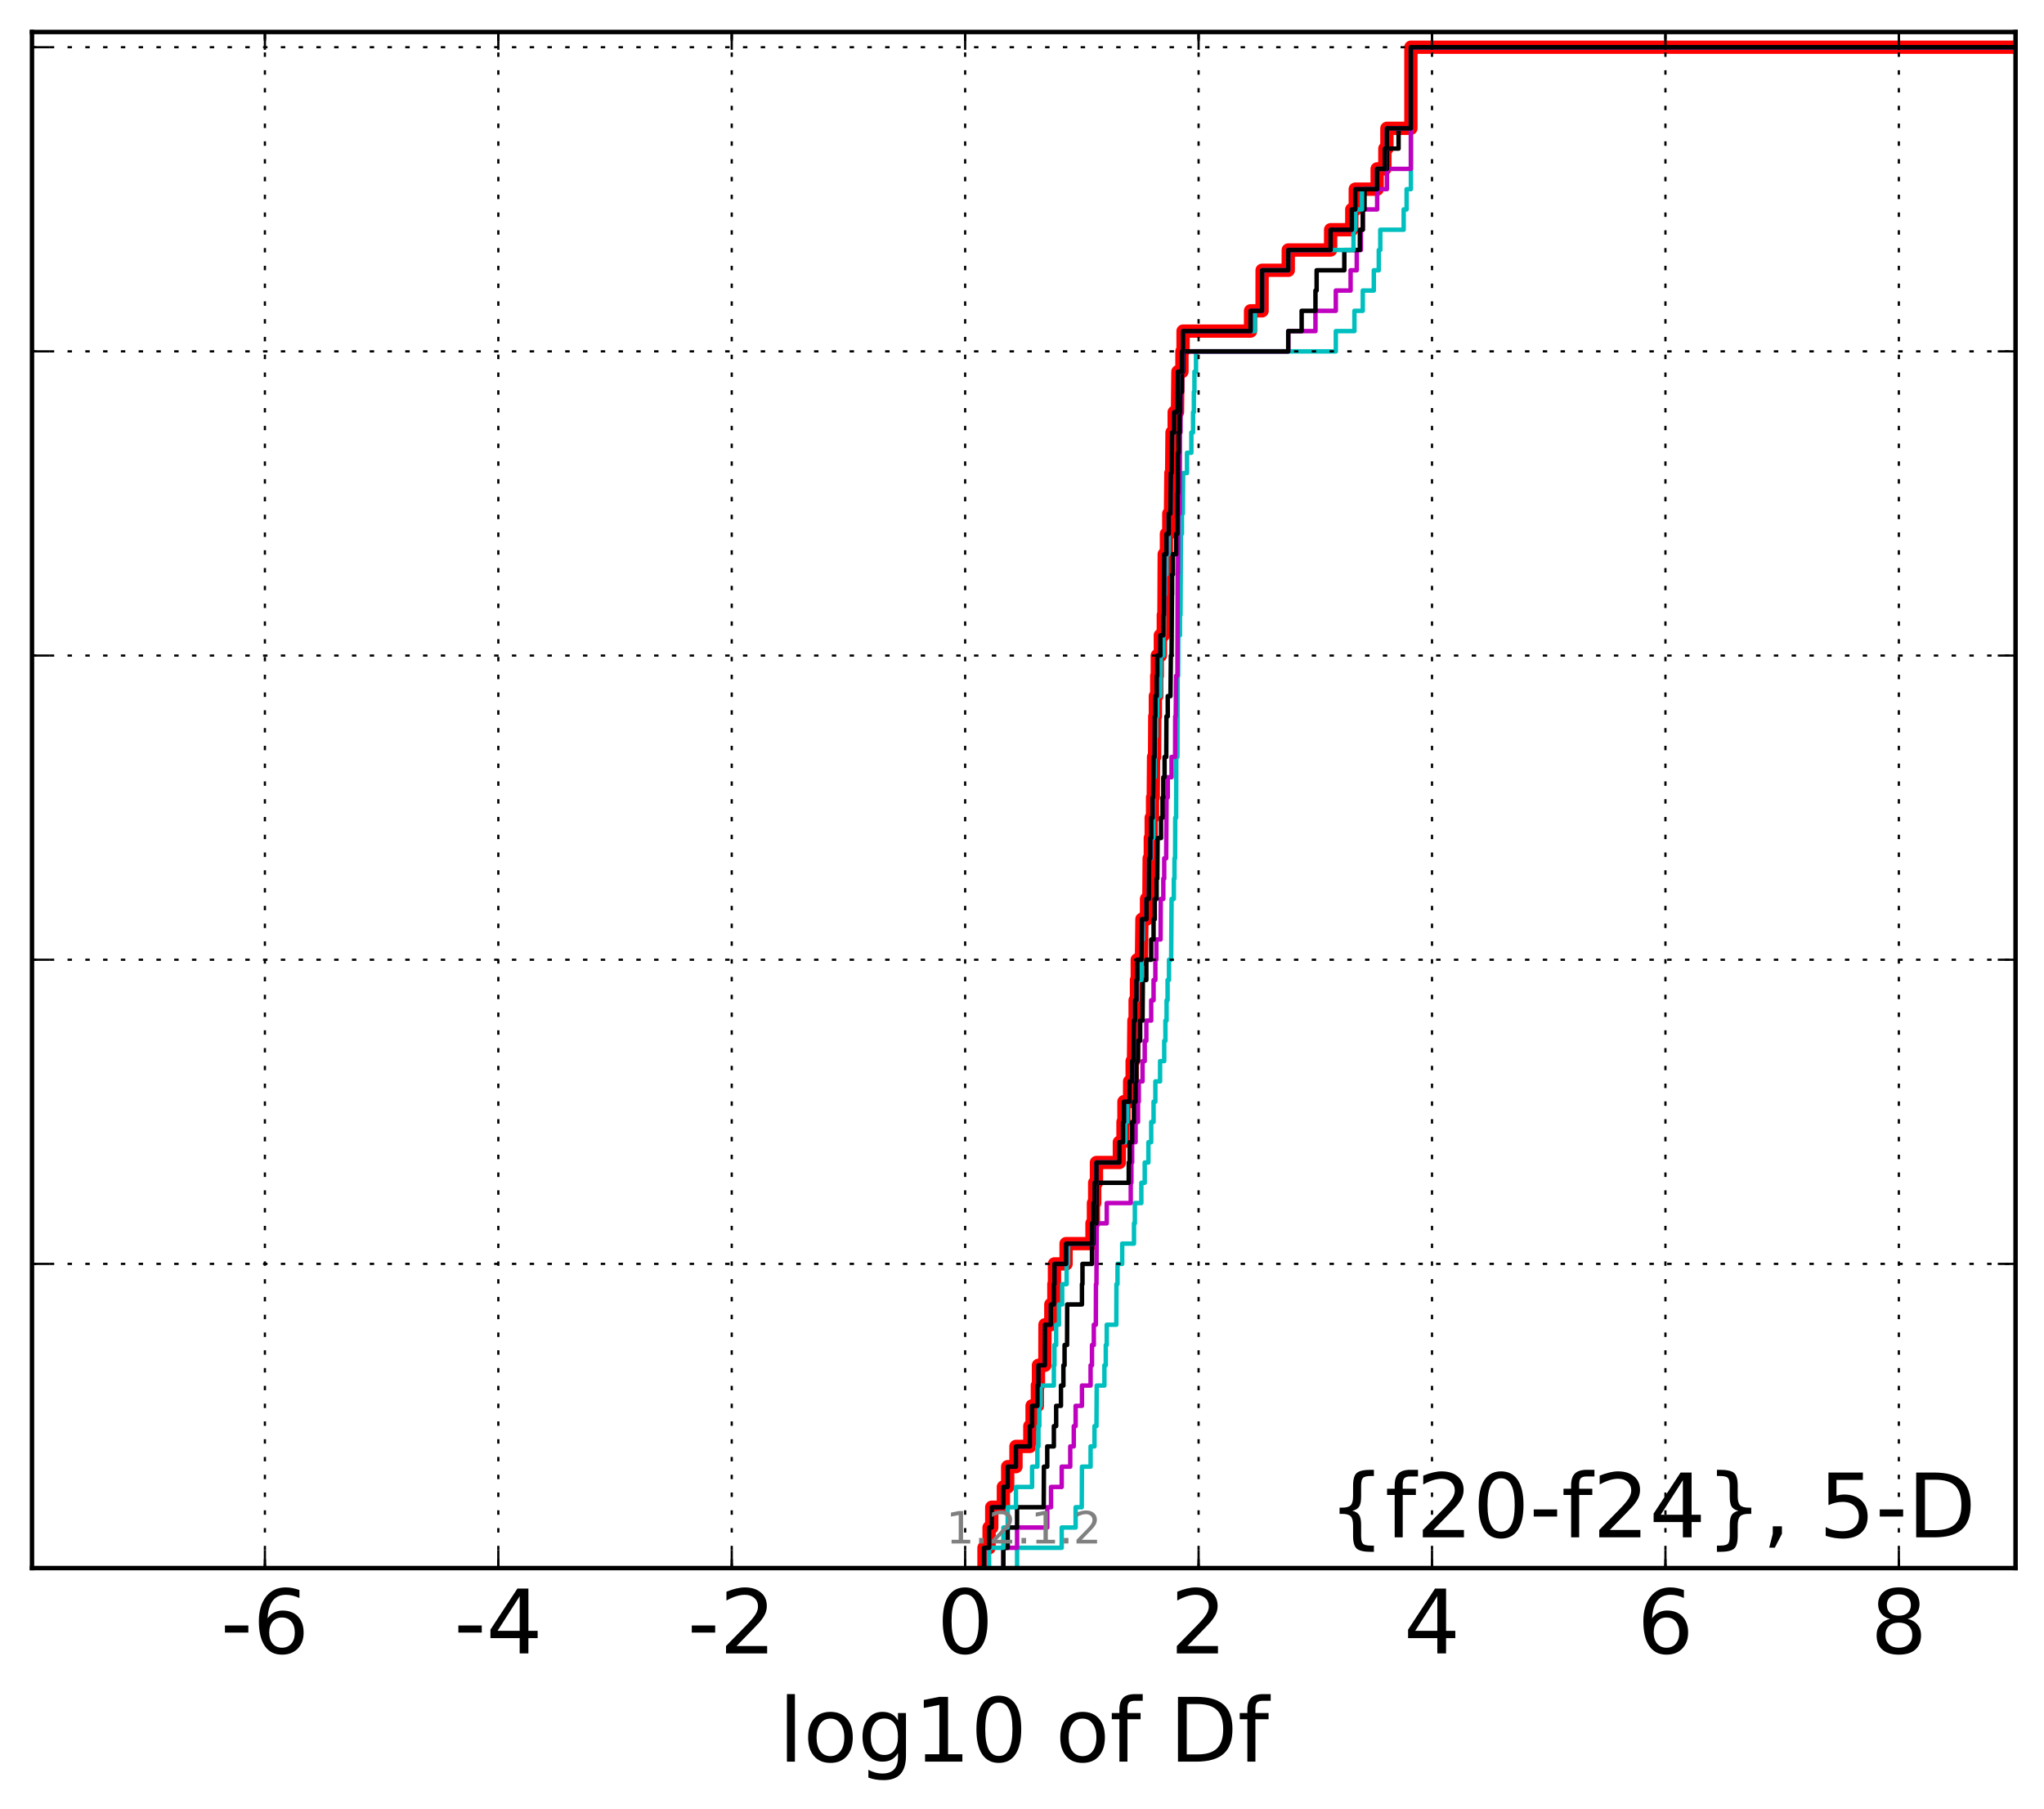 <?xml version="1.0" encoding="utf-8" standalone="no"?>
<!DOCTYPE svg PUBLIC "-//W3C//DTD SVG 1.1//EN"
  "http://www.w3.org/Graphics/SVG/1.1/DTD/svg11.dtd">
<!-- Created with matplotlib (http://matplotlib.org/) -->
<svg height="407pt" version="1.1" viewBox="0 0 460 407" width="460pt" xmlns="http://www.w3.org/2000/svg" xmlns:xlink="http://www.w3.org/1999/xlink">
 <defs>
  <style type="text/css">
*{stroke-linecap:butt;stroke-linejoin:round;stroke-miterlimit:100000;}
  </style>
 </defs>
 <g id="figure_1">
  <g id="patch_1">
   <path d="M 0 407.712 
L 460.8 407.712 
L 460.8 0 
L 0 0 
z
" style="fill:#ffffff;"/>
  </g>
  <g id="axes_1">
   <g id="patch_2">
    <path d="M 7.2 352.8 
L 453.6 352.8 
L 453.6 7.2 
L 7.2 7.2 
z
" style="fill:#ffffff;"/>
   </g>
   <g id="line2d_1">
    <path clip-path="url(#pddc6e6ae02)" d="M 221.45 352.8 
L 221.45 348.238 
L 222.596 348.238 
L 222.596 343.675 
L 223.192 343.675 
L 223.192 339.113 
L 225.81 339.113 
L 225.81 334.55 
L 226.78 334.55 
L 226.78 329.988 
L 228.645 329.988 
L 228.645 325.426 
L 231.766 325.426 
L 231.766 320.863 
L 232.268 320.863 
L 232.268 316.301 
L 233.461 316.301 
L 233.461 311.739 
L 233.702 311.739 
L 233.702 307.176 
L 235.148 307.176 
L 235.172 298.051 
L 236.489 298.051 
L 236.489 293.489 
L 237.172 293.489 
L 237.172 288.927 
L 237.305 288.927 
L 237.305 284.364 
L 239.921 284.364 
L 239.921 279.802 
L 245.754 279.802 
L 245.754 275.24 
L 246.079 275.24 
L 246.079 270.677 
L 246.358 270.677 
L 246.358 266.115 
L 246.756 266.115 
L 246.756 261.552 
L 251.915 261.552 
L 251.915 256.99 
L 252.732 256.99 
L 252.732 252.428 
L 252.944 252.428 
L 252.944 247.865 
L 254.224 247.865 
L 254.224 243.303 
L 254.791 243.303 
L 254.791 238.741 
L 255.094 238.741 
L 255.189 229.616 
L 255.458 229.616 
L 255.458 225.053 
L 255.758 225.053 
L 255.758 220.491 
L 255.942 220.491 
L 255.942 215.929 
L 256.884 215.929 
L 256.993 206.804 
L 258.025 206.804 
L 258.025 202.242 
L 258.552 202.242 
L 258.622 193.117 
L 258.875 193.117 
L 258.875 188.554 
L 259.077 188.554 
L 259.077 183.992 
L 259.382 183.992 
L 259.382 179.43 
L 259.538 179.43 
L 259.608 170.305 
L 259.837 170.305 
L 259.883 161.18 
L 260.015 161.18 
L 260.015 156.618 
L 260.324 156.618 
L 260.324 152.055 
L 260.446 152.055 
L 260.446 147.493 
L 261.136 147.493 
L 261.136 142.931 
L 261.804 142.931 
L 261.804 138.368 
L 261.94 138.368 
L 262.012 124.681 
L 262.505 124.681 
L 262.505 120.119 
L 263.036 120.119 
L 263.036 115.556 
L 263.413 115.556 
L 263.503 106.432 
L 263.677 106.432 
L 263.766 97.307 
L 264.248 97.307 
L 264.248 92.745 
L 264.992 92.745 
L 265.091 83.62 
L 265.996 83.62 
L 265.996 79.057 
L 266.248 79.057 
L 266.248 74.495 
L 281.435 74.495 
L 281.435 69.933 
L 284.026 69.933 
L 284.039 60.808 
L 289.92 60.808 
L 289.92 56.246 
L 299.456 56.246 
L 299.456 51.683 
L 304.219 51.683 
L 304.219 47.121 
L 305.001 47.121 
L 305.001 42.558 
L 309.927 42.558 
L 309.927 37.996 
L 311.662 37.996 
L 311.662 33.434 
L 312.122 33.434 
L 312.122 28.871 
L 317.52 28.871 
L 317.52 10.622 
L 317.52 10.622 
L 453.6 10.622 
L 453.6 10.622 
" style="fill:none;stroke:#ff0000;stroke-linecap:square;stroke-width:3.0;"/>
   </g>
   <g id="line2d_2">
    <path clip-path="url(#pddc6e6ae02)" d="M 228.892 352.8 
L 228.892 348.238 
L 238.937 348.238 
L 238.937 343.675 
L 242.069 343.675 
L 242.069 339.113 
L 243.445 339.113 
L 243.494 329.988 
L 245.435 329.988 
L 245.435 325.426 
L 246.311 325.426 
L 246.311 320.863 
L 246.756 320.863 
L 246.815 311.739 
L 248.545 311.739 
L 248.545 307.176 
L 248.856 307.176 
L 248.856 302.614 
L 249.071 302.614 
L 249.071 298.051 
L 251.227 298.051 
L 251.255 288.927 
L 251.491 288.927 
L 251.491 284.364 
L 252.547 284.364 
L 252.547 279.802 
L 255.202 279.802 
L 255.202 275.24 
L 255.399 275.24 
L 255.399 270.677 
L 256.857 270.677 
L 256.857 266.115 
L 257.617 266.115 
L 257.617 261.552 
L 258.447 261.552 
L 258.447 256.99 
L 259.077 256.99 
L 259.077 252.428 
L 259.608 252.428 
L 259.608 247.865 
L 260.016 247.865 
L 260.016 243.303 
L 261.076 243.303 
L 261.076 238.741 
L 262.008 238.741 
L 262.008 234.178 
L 262.274 234.178 
L 262.274 229.616 
L 262.535 229.616 
L 262.535 225.053 
L 262.762 225.053 
L 262.762 220.491 
L 263.082 220.491 
L 263.082 215.929 
L 263.564 215.929 
L 263.665 202.242 
L 264.172 202.242 
L 264.172 197.679 
L 264.315 197.679 
L 264.315 193.117 
L 264.455 193.117 
L 264.484 183.992 
L 264.685 183.992 
L 264.725 170.305 
L 264.979 170.305 
L 265.034 152.055 
L 265.135 152.055 
L 265.189 142.931 
L 265.548 142.931 
L 265.548 138.368 
L 265.664 138.368 
L 265.772 120.119 
L 265.996 120.119 
L 265.996 115.556 
L 266.196 115.556 
L 266.264 106.432 
L 267.132 106.432 
L 267.132 101.869 
L 268.114 101.869 
L 268.114 97.307 
L 268.497 97.307 
L 268.497 92.745 
L 268.676 92.745 
L 268.676 88.182 
L 268.808 88.182 
L 268.808 83.62 
L 269.162 83.62 
L 269.162 79.057 
L 300.624 79.057 
L 300.624 74.495 
L 304.812 74.495 
L 304.812 69.933 
L 306.69 69.933 
L 306.69 65.37 
L 309.176 65.37 
L 309.176 60.808 
L 310.294 60.808 
L 310.294 56.246 
L 310.634 56.246 
L 310.634 51.683 
L 315.894 51.683 
L 315.894 47.121 
L 316.554 47.121 
L 316.554 42.558 
L 317.52 42.558 
L 317.52 10.622 
L 317.52 10.622 
L 453.6 10.622 
L 453.6 10.622 
" style="fill:none;stroke:#00bfbf;stroke-linecap:square;"/>
   </g>
   <g id="line2d_3">
    <path clip-path="url(#pddc6e6ae02)" d="M 225.81 352.8 
L 225.81 348.238 
L 228.892 348.238 
L 228.892 343.675 
L 235.683 343.675 
L 235.683 339.113 
L 236.535 339.113 
L 236.535 334.55 
L 238.937 334.55 
L 238.937 329.988 
L 240.858 329.988 
L 240.858 325.426 
L 241.655 325.426 
L 241.655 320.863 
L 242.069 320.863 
L 242.069 316.301 
L 243.494 316.301 
L 243.494 311.739 
L 245.435 311.739 
L 245.435 307.176 
L 245.754 307.176 
L 245.754 302.614 
L 246.164 302.614 
L 246.164 298.051 
L 246.618 298.051 
L 246.646 288.927 
L 246.756 288.927 
L 246.815 275.24 
L 249.071 275.24 
L 249.071 270.677 
L 254.471 270.677 
L 254.471 266.115 
L 254.621 266.115 
L 254.621 261.552 
L 254.791 261.552 
L 254.791 256.99 
L 255.558 256.99 
L 255.558 252.428 
L 256.112 252.428 
L 256.112 247.865 
L 256.287 247.865 
L 256.287 243.303 
L 257.126 243.303 
L 257.126 238.741 
L 257.617 238.741 
L 257.617 234.178 
L 257.986 234.178 
L 257.986 229.616 
L 259.077 229.616 
L 259.077 225.053 
L 259.608 225.053 
L 259.608 220.491 
L 260.016 220.491 
L 260.016 215.929 
L 260.234 215.929 
L 260.234 211.366 
L 261.189 211.366 
L 261.23 202.242 
L 261.804 202.242 
L 261.804 197.679 
L 262.008 197.679 
L 262.008 193.117 
L 262.447 193.117 
L 262.535 179.43 
L 262.801 179.43 
L 262.801 174.867 
L 263.656 174.867 
L 263.656 170.305 
L 264.455 170.305 
L 264.484 161.18 
L 264.593 161.18 
L 264.685 152.055 
L 264.979 152.055 
L 265.034 129.244 
L 265.091 129.244 
L 265.189 115.556 
L 265.475 115.556 
L 265.548 97.307 
L 265.664 97.307 
L 265.712 88.182 
L 265.996 88.182 
L 265.996 83.62 
L 266.264 83.62 
L 266.264 79.057 
L 289.92 79.057 
L 289.92 74.495 
L 296.044 74.495 
L 296.044 69.933 
L 300.624 69.933 
L 300.624 65.37 
L 303.953 65.37 
L 303.953 60.808 
L 305.339 60.808 
L 305.339 56.246 
L 306.268 56.246 
L 306.268 51.683 
L 306.69 51.683 
L 306.69 47.121 
L 309.927 47.121 
L 309.927 42.558 
L 312.122 42.558 
L 312.122 37.996 
L 317.52 37.996 
L 317.52 10.622 
L 317.52 10.622 
L 453.6 10.622 
L 453.6 10.622 
" style="fill:none;stroke:#bf00bf;stroke-linecap:square;"/>
   </g>
   <g id="line2d_4">
    <path clip-path="url(#pddc6e6ae02)" d="M 225.81 352.8 
L 225.81 348.238 
L 226.78 348.238 
L 226.78 343.675 
L 228.892 343.675 
L 228.892 339.113 
L 234.888 339.113 
L 234.929 329.988 
L 235.683 329.988 
L 235.683 325.426 
L 237.172 325.426 
L 237.172 320.863 
L 237.689 320.863 
L 237.689 316.301 
L 238.769 316.301 
L 238.769 311.739 
L 239.318 311.739 
L 239.318 307.176 
L 239.58 307.176 
L 239.58 302.614 
L 240.145 302.614 
L 240.174 293.489 
L 243.494 293.489 
L 243.494 288.927 
L 243.612 288.927 
L 243.612 284.364 
L 245.754 284.364 
L 245.754 279.802 
L 246.079 279.802 
L 246.079 275.24 
L 246.756 275.24 
L 246.813 266.115 
L 254.02 266.115 
L 254.02 261.552 
L 254.224 261.552 
L 254.224 256.99 
L 254.791 256.99 
L 254.791 252.428 
L 255.189 252.428 
L 255.189 247.865 
L 255.558 247.865 
L 255.558 243.303 
L 255.737 243.303 
L 255.737 238.741 
L 256.112 238.741 
L 256.112 234.178 
L 256.596 234.178 
L 256.596 229.616 
L 257.126 229.616 
L 257.2 220.491 
L 257.986 220.491 
L 257.986 215.929 
L 259.077 215.929 
L 259.077 211.366 
L 259.608 211.366 
L 259.608 206.804 
L 259.883 206.804 
L 259.883 202.242 
L 260.299 202.242 
L 260.299 197.679 
L 260.446 197.679 
L 260.52 188.554 
L 261.294 188.554 
L 261.294 183.992 
L 261.622 183.992 
L 261.622 179.43 
L 261.804 179.43 
L 261.804 174.867 
L 262.087 174.867 
L 262.087 170.305 
L 262.464 170.305 
L 262.505 161.18 
L 262.801 161.18 
L 262.801 156.618 
L 263.413 156.618 
L 263.503 147.493 
L 263.656 147.493 
L 263.752 133.806 
L 263.784 133.806 
L 263.784 129.244 
L 263.981 129.244 
L 263.981 124.681 
L 264.685 124.681 
L 264.685 120.119 
L 264.979 120.119 
L 265.008 110.994 
L 265.091 110.994 
L 265.117 101.869 
L 265.271 101.869 
L 265.271 97.307 
L 265.475 97.307 
L 265.475 92.745 
L 265.603 92.745 
L 265.603 88.182 
L 265.996 88.182 
L 265.996 83.62 
L 266.264 83.62 
L 266.264 79.057 
L 289.92 79.057 
L 289.92 74.495 
L 292.933 74.495 
L 292.933 69.933 
L 296.044 69.933 
L 296.044 65.37 
L 296.307 65.37 
L 296.307 60.808 
L 302.537 60.808 
L 302.537 56.246 
L 306.039 56.246 
L 306.039 51.683 
L 306.69 51.683 
L 306.69 47.121 
L 307.086 47.121 
L 307.086 42.558 
L 309.927 42.558 
L 309.927 37.996 
L 312.122 37.996 
L 312.122 33.434 
L 314.748 33.434 
L 314.748 28.871 
L 317.52 28.871 
L 317.52 10.622 
L 317.52 10.622 
L 453.6 10.622 
L 453.6 10.622 
" style="fill:none;stroke:#000000;stroke-linecap:square;"/>
   </g>
   <g id="line2d_5">
    <path clip-path="url(#pddc6e6ae02)" d="M 222.596 352.8 
L 222.596 348.238 
L 225.81 348.238 
L 225.81 343.675 
L 226.78 343.675 
L 226.78 339.113 
L 228.645 339.113 
L 228.645 334.55 
L 232.268 334.55 
L 232.268 329.988 
L 233.461 329.988 
L 233.461 325.426 
L 233.702 325.426 
L 233.702 320.863 
L 233.902 320.863 
L 233.902 316.301 
L 234.181 316.301 
L 234.181 311.739 
L 237.172 311.739 
L 237.172 307.176 
L 237.305 307.176 
L 237.305 302.614 
L 237.689 302.614 
L 237.689 298.051 
L 238.317 298.051 
L 238.317 293.489 
L 239.05 293.489 
L 239.05 288.927 
L 240.04 288.927 
L 240.04 284.364 
L 240.369 284.364 
L 240.369 279.802 
L 245.754 279.802 
L 245.754 275.24 
L 246.079 275.24 
L 246.079 270.677 
L 246.365 270.677 
L 246.365 266.115 
L 246.756 266.115 
L 246.756 261.552 
L 251.915 261.552 
L 251.915 256.99 
L 253.222 256.99 
L 253.222 252.428 
L 253.657 252.428 
L 253.657 247.865 
L 254.224 247.865 
L 254.224 243.303 
L 254.791 243.303 
L 254.791 238.741 
L 255.094 238.741 
L 255.189 229.616 
L 255.458 229.616 
L 255.458 225.053 
L 255.942 225.053 
L 255.942 220.491 
L 256.884 220.491 
L 256.993 211.366 
L 257.2 211.366 
L 257.2 206.804 
L 258.025 206.804 
L 258.025 202.242 
L 258.552 202.242 
L 258.622 193.117 
L 259.077 193.117 
L 259.077 188.554 
L 259.538 188.554 
L 259.608 174.867 
L 259.883 174.867 
L 259.883 170.305 
L 260.015 170.305 
L 260.015 165.743 
L 260.201 165.743 
L 260.201 161.18 
L 260.446 161.18 
L 260.446 156.618 
L 261.136 156.618 
L 261.219 147.493 
L 261.804 147.493 
L 261.804 142.931 
L 261.944 142.931 
L 262.012 133.806 
L 262.18 133.806 
L 262.18 129.244 
L 262.505 129.244 
L 262.505 124.681 
L 262.963 124.681 
L 263.036 115.556 
L 263.413 115.556 
L 263.503 106.432 
L 263.677 106.432 
L 263.784 97.307 
L 264.248 97.307 
L 264.248 92.745 
L 264.992 92.745 
L 265.091 83.62 
L 265.996 83.62 
L 265.996 79.057 
L 266.248 79.057 
L 266.248 74.495 
L 282.423 74.495 
L 282.423 69.933 
L 284.026 69.933 
L 284.039 60.808 
L 289.92 60.808 
L 289.92 56.246 
L 304.603 56.246 
L 304.603 51.683 
L 305.001 51.683 
L 305.001 47.121 
L 306.515 47.121 
L 306.515 42.558 
L 309.927 42.558 
L 309.927 37.996 
L 311.662 37.996 
L 311.662 33.434 
L 312.122 33.434 
L 312.122 28.871 
L 317.52 28.871 
L 317.52 10.622 
L 317.52 10.622 
L 453.6 10.622 
L 453.6 10.622 
" style="fill:none;stroke:#00bfbf;stroke-linecap:square;"/>
   </g>
   <g id="line2d_6">
    <path clip-path="url(#pddc6e6ae02)" d="M 221.45 352.8 
L 221.45 348.238 
L 222.596 348.238 
L 222.596 343.675 
L 223.192 343.675 
L 223.192 339.113 
L 225.81 339.113 
L 225.81 334.55 
L 226.78 334.55 
L 226.78 329.988 
L 228.645 329.988 
L 228.645 325.426 
L 231.766 325.426 
L 231.766 320.863 
L 232.268 320.863 
L 232.268 316.301 
L 233.461 316.301 
L 233.461 311.739 
L 233.702 311.739 
L 233.702 307.176 
L 235.148 307.176 
L 235.172 298.051 
L 236.489 298.051 
L 236.489 293.489 
L 237.172 293.489 
L 237.172 288.927 
L 237.305 288.927 
L 237.305 284.364 
L 239.921 284.364 
L 239.921 279.802 
L 245.754 279.802 
L 245.754 275.24 
L 246.079 275.24 
L 246.079 270.677 
L 246.358 270.677 
L 246.358 266.115 
L 246.756 266.115 
L 246.756 261.552 
L 251.915 261.552 
L 251.915 256.99 
L 252.732 256.99 
L 252.732 252.428 
L 252.944 252.428 
L 252.944 247.865 
L 254.224 247.865 
L 254.224 243.303 
L 254.791 243.303 
L 254.791 238.741 
L 255.094 238.741 
L 255.189 229.616 
L 255.458 229.616 
L 255.458 225.053 
L 255.758 225.053 
L 255.758 220.491 
L 255.942 220.491 
L 255.942 215.929 
L 256.884 215.929 
L 256.993 206.804 
L 258.025 206.804 
L 258.025 202.242 
L 258.552 202.242 
L 258.622 193.117 
L 258.875 193.117 
L 258.875 188.554 
L 259.077 188.554 
L 259.077 183.992 
L 259.382 183.992 
L 259.382 179.43 
L 259.538 179.43 
L 259.608 170.305 
L 259.837 170.305 
L 259.883 161.18 
L 260.015 161.18 
L 260.015 156.618 
L 260.324 156.618 
L 260.324 152.055 
L 260.446 152.055 
L 260.446 147.493 
L 261.136 147.493 
L 261.136 142.931 
L 261.804 142.931 
L 261.804 138.368 
L 261.94 138.368 
L 262.012 124.681 
L 262.505 124.681 
L 262.505 120.119 
L 263.036 120.119 
L 263.036 115.556 
L 263.413 115.556 
L 263.503 106.432 
L 263.677 106.432 
L 263.766 97.307 
L 264.248 97.307 
L 264.248 92.745 
L 264.992 92.745 
L 265.091 83.62 
L 265.996 83.62 
L 265.996 79.057 
L 266.248 79.057 
L 266.248 74.495 
L 281.435 74.495 
L 281.435 69.933 
L 284.026 69.933 
L 284.039 60.808 
L 289.92 60.808 
L 289.92 56.246 
L 299.456 56.246 
L 299.456 51.683 
L 304.219 51.683 
L 304.219 47.121 
L 305.001 47.121 
L 305.001 42.558 
L 309.927 42.558 
L 309.927 37.996 
L 311.662 37.996 
L 311.662 33.434 
L 312.122 33.434 
L 312.122 28.871 
L 317.52 28.871 
L 317.52 10.622 
L 317.52 10.622 
L 453.6 10.622 
L 453.6 10.622 
" style="fill:none;stroke:#bf00bf;stroke-linecap:square;"/>
   </g>
   <g id="line2d_7">
    <path clip-path="url(#pddc6e6ae02)" d="M 221.45 352.8 
L 221.45 348.238 
L 222.596 348.238 
L 222.596 343.675 
L 223.192 343.675 
L 223.192 339.113 
L 225.81 339.113 
L 225.81 334.55 
L 226.78 334.55 
L 226.78 329.988 
L 228.645 329.988 
L 228.645 325.426 
L 231.766 325.426 
L 231.766 320.863 
L 232.268 320.863 
L 232.268 316.301 
L 233.461 316.301 
L 233.461 311.739 
L 233.702 311.739 
L 233.702 307.176 
L 235.148 307.176 
L 235.172 298.051 
L 236.489 298.051 
L 236.489 293.489 
L 237.172 293.489 
L 237.172 288.927 
L 237.305 288.927 
L 237.305 284.364 
L 239.921 284.364 
L 239.921 279.802 
L 245.754 279.802 
L 245.754 275.24 
L 246.079 275.24 
L 246.079 270.677 
L 246.358 270.677 
L 246.358 266.115 
L 246.756 266.115 
L 246.756 261.552 
L 251.915 261.552 
L 251.915 256.99 
L 252.732 256.99 
L 252.732 252.428 
L 252.944 252.428 
L 252.944 247.865 
L 254.224 247.865 
L 254.224 243.303 
L 254.791 243.303 
L 254.791 238.741 
L 255.094 238.741 
L 255.189 229.616 
L 255.458 229.616 
L 255.458 225.053 
L 255.758 225.053 
L 255.758 220.491 
L 255.942 220.491 
L 255.942 215.929 
L 256.884 215.929 
L 256.993 206.804 
L 258.025 206.804 
L 258.025 202.242 
L 258.552 202.242 
L 258.622 193.117 
L 258.875 193.117 
L 258.875 188.554 
L 259.077 188.554 
L 259.077 183.992 
L 259.382 183.992 
L 259.382 179.43 
L 259.538 179.43 
L 259.608 170.305 
L 259.837 170.305 
L 259.883 161.18 
L 260.015 161.18 
L 260.015 156.618 
L 260.324 156.618 
L 260.324 152.055 
L 260.446 152.055 
L 260.446 147.493 
L 261.136 147.493 
L 261.136 142.931 
L 261.804 142.931 
L 261.804 138.368 
L 261.94 138.368 
L 262.012 124.681 
L 262.505 124.681 
L 262.505 120.119 
L 263.036 120.119 
L 263.036 115.556 
L 263.413 115.556 
L 263.503 106.432 
L 263.677 106.432 
L 263.766 97.307 
L 264.248 97.307 
L 264.248 92.745 
L 264.992 92.745 
L 265.091 83.62 
L 265.996 83.62 
L 265.996 79.057 
L 266.248 79.057 
L 266.248 74.495 
L 281.435 74.495 
L 281.435 69.933 
L 284.026 69.933 
L 284.039 60.808 
L 289.92 60.808 
L 289.92 56.246 
L 299.456 56.246 
L 299.456 51.683 
L 304.219 51.683 
L 304.219 47.121 
L 305.001 47.121 
L 305.001 42.558 
L 309.927 42.558 
L 309.927 37.996 
L 311.662 37.996 
L 311.662 33.434 
L 312.122 33.434 
L 312.122 28.871 
L 317.52 28.871 
L 317.52 10.622 
L 317.52 10.622 
L 453.6 10.622 
L 453.6 10.622 
" style="fill:none;stroke:#000000;stroke-linecap:square;"/>
   </g>
   <g id="patch_3">
    <path d="M 7.2 7.2 
L 453.6 7.2 
" style="fill:none;stroke:#000000;stroke-linecap:square;stroke-linejoin:miter;"/>
   </g>
   <g id="patch_4">
    <path d="M 453.6 352.8 
L 453.6 7.2 
" style="fill:none;stroke:#000000;stroke-linecap:square;stroke-linejoin:miter;"/>
   </g>
   <g id="patch_5">
    <path d="M 7.2 352.8 
L 453.6 352.8 
" style="fill:none;stroke:#000000;stroke-linecap:square;stroke-linejoin:miter;"/>
   </g>
   <g id="patch_6">
    <path d="M 7.2 352.8 
L 7.2 7.2 
" style="fill:none;stroke:#000000;stroke-linecap:square;stroke-linejoin:miter;"/>
   </g>
   <g id="matplotlib.axis_1">
    <g id="xtick_1">
     <g id="line2d_8">
      <path clip-path="url(#pddc6e6ae02)" d="M 59.617 352.8 
L 59.617 7.2 
" style="fill:none;stroke:#000000;stroke-dasharray:1,3;stroke-dashoffset:0.0;stroke-width:0.5;"/>
     </g>
     <g id="line2d_9">
      <defs>
       <path d="M 0 0 
L 0 -4 
" id="m1713387f51" style="stroke:#000000;stroke-width:0.5;"/>
      </defs>
      <g>
       <use style="stroke:#000000;stroke-width:0.5;" x="59.617" xlink:href="#m1713387f51" y="352.8"/>
      </g>
     </g>
     <g id="line2d_10">
      <defs>
       <path d="M 0 0 
L 0 4 
" id="m7a64619af2" style="stroke:#000000;stroke-width:0.5;"/>
      </defs>
      <g>
       <use style="stroke:#000000;stroke-width:0.5;" x="59.617" xlink:href="#m7a64619af2" y="7.2"/>
      </g>
     </g>
     <g id="text_1">
      <!-- -6 -->
      <defs>
       <path d="M 33.016 40.375 
Q 26.375 40.375 22.484 35.828 
Q 18.609 31.297 18.609 23.391 
Q 18.609 15.531 22.484 10.953 
Q 26.375 6.391 33.016 6.391 
Q 39.656 6.391 43.531 10.953 
Q 47.406 15.531 47.406 23.391 
Q 47.406 31.297 43.531 35.828 
Q 39.656 40.375 33.016 40.375 
M 52.594 71.297 
L 52.594 62.312 
Q 48.875 64.062 45.094 64.984 
Q 41.312 65.922 37.594 65.922 
Q 27.828 65.922 22.672 59.328 
Q 17.531 52.734 16.797 39.406 
Q 19.672 43.656 24.016 45.922 
Q 28.375 48.188 33.594 48.188 
Q 44.578 48.188 50.953 41.516 
Q 57.328 34.859 57.328 23.391 
Q 57.328 12.156 50.688 5.359 
Q 44.047 -1.422 33.016 -1.422 
Q 20.359 -1.422 13.672 8.266 
Q 6.984 17.969 6.984 36.375 
Q 6.984 53.656 15.188 63.938 
Q 23.391 74.219 37.203 74.219 
Q 40.922 74.219 44.703 73.484 
Q 48.484 72.75 52.594 71.297 
" id="BitstreamVeraSans-Roman-36"/>
       <path d="M 4.891 31.391 
L 31.203 31.391 
L 31.203 23.391 
L 4.891 23.391 
z
" id="BitstreamVeraSans-Roman-2d"/>
      </defs>
      <g transform="translate(49.647 371.997)scale(0.2 -0.2)">
       <use xlink:href="#BitstreamVeraSans-Roman-2d"/>
       <use x="36.084" xlink:href="#BitstreamVeraSans-Roman-36"/>
      </g>
     </g>
    </g>
    <g id="xtick_2">
     <g id="line2d_11">
      <path clip-path="url(#pddc6e6ae02)" d="M 112.148 352.8 
L 112.148 7.2 
" style="fill:none;stroke:#000000;stroke-dasharray:1,3;stroke-dashoffset:0.0;stroke-width:0.5;"/>
     </g>
     <g id="line2d_12">
      <g>
       <use style="stroke:#000000;stroke-width:0.5;" x="112.148" xlink:href="#m1713387f51" y="352.8"/>
      </g>
     </g>
     <g id="line2d_13">
      <g>
       <use style="stroke:#000000;stroke-width:0.5;" x="112.148" xlink:href="#m7a64619af2" y="7.2"/>
      </g>
     </g>
     <g id="text_2">
      <!-- -4 -->
      <defs>
       <path d="M 37.797 64.312 
L 12.891 25.391 
L 37.797 25.391 
z
M 35.203 72.906 
L 47.609 72.906 
L 47.609 25.391 
L 58.016 25.391 
L 58.016 17.188 
L 47.609 17.188 
L 47.609 0 
L 37.797 0 
L 37.797 17.188 
L 4.891 17.188 
L 4.891 26.703 
z
" id="BitstreamVeraSans-Roman-34"/>
      </defs>
      <g transform="translate(102.178 371.997)scale(0.2 -0.2)">
       <use xlink:href="#BitstreamVeraSans-Roman-2d"/>
       <use x="36.084" xlink:href="#BitstreamVeraSans-Roman-34"/>
      </g>
     </g>
    </g>
    <g id="xtick_3">
     <g id="line2d_14">
      <path clip-path="url(#pddc6e6ae02)" d="M 164.679 352.8 
L 164.679 7.2 
" style="fill:none;stroke:#000000;stroke-dasharray:1,3;stroke-dashoffset:0.0;stroke-width:0.5;"/>
     </g>
     <g id="line2d_15">
      <g>
       <use style="stroke:#000000;stroke-width:0.5;" x="164.679" xlink:href="#m1713387f51" y="352.8"/>
      </g>
     </g>
     <g id="line2d_16">
      <g>
       <use style="stroke:#000000;stroke-width:0.5;" x="164.679" xlink:href="#m7a64619af2" y="7.2"/>
      </g>
     </g>
     <g id="text_3">
      <!-- -2 -->
      <defs>
       <path d="M 19.188 8.297 
L 53.609 8.297 
L 53.609 0 
L 7.328 0 
L 7.328 8.297 
Q 12.938 14.109 22.625 23.891 
Q 32.328 33.688 34.812 36.531 
Q 39.547 41.844 41.422 45.531 
Q 43.312 49.219 43.312 52.781 
Q 43.312 58.594 39.234 62.25 
Q 35.156 65.922 28.609 65.922 
Q 23.969 65.922 18.812 64.312 
Q 13.672 62.703 7.812 59.422 
L 7.812 69.391 
Q 13.766 71.781 18.938 73 
Q 24.125 74.219 28.422 74.219 
Q 39.75 74.219 46.484 68.547 
Q 53.219 62.891 53.219 53.422 
Q 53.219 48.922 51.531 44.891 
Q 49.859 40.875 45.406 35.406 
Q 44.188 33.984 37.641 27.219 
Q 31.109 20.453 19.188 8.297 
" id="BitstreamVeraSans-Roman-32"/>
      </defs>
      <g transform="translate(154.709 371.997)scale(0.2 -0.2)">
       <use xlink:href="#BitstreamVeraSans-Roman-2d"/>
       <use x="36.084" xlink:href="#BitstreamVeraSans-Roman-32"/>
      </g>
     </g>
    </g>
    <g id="xtick_4">
     <g id="line2d_17">
      <path clip-path="url(#pddc6e6ae02)" d="M 217.21 352.8 
L 217.21 7.2 
" style="fill:none;stroke:#000000;stroke-dasharray:1,3;stroke-dashoffset:0.0;stroke-width:0.5;"/>
     </g>
     <g id="line2d_18">
      <g>
       <use style="stroke:#000000;stroke-width:0.5;" x="217.21" xlink:href="#m1713387f51" y="352.8"/>
      </g>
     </g>
     <g id="line2d_19">
      <g>
       <use style="stroke:#000000;stroke-width:0.5;" x="217.21" xlink:href="#m7a64619af2" y="7.2"/>
      </g>
     </g>
     <g id="text_4">
      <!-- 0 -->
      <defs>
       <path d="M 31.781 66.406 
Q 24.172 66.406 20.328 58.906 
Q 16.5 51.422 16.5 36.375 
Q 16.5 21.391 20.328 13.891 
Q 24.172 6.391 31.781 6.391 
Q 39.453 6.391 43.281 13.891 
Q 47.125 21.391 47.125 36.375 
Q 47.125 51.422 43.281 58.906 
Q 39.453 66.406 31.781 66.406 
M 31.781 74.219 
Q 44.047 74.219 50.516 64.516 
Q 56.984 54.828 56.984 36.375 
Q 56.984 17.969 50.516 8.266 
Q 44.047 -1.422 31.781 -1.422 
Q 19.531 -1.422 13.062 8.266 
Q 6.594 17.969 6.594 36.375 
Q 6.594 54.828 13.062 64.516 
Q 19.531 74.219 31.781 74.219 
" id="BitstreamVeraSans-Roman-30"/>
      </defs>
      <g transform="translate(210.848 371.997)scale(0.2 -0.2)">
       <use xlink:href="#BitstreamVeraSans-Roman-30"/>
      </g>
     </g>
    </g>
    <g id="xtick_5">
     <g id="line2d_20">
      <path clip-path="url(#pddc6e6ae02)" d="M 269.741 352.8 
L 269.741 7.2 
" style="fill:none;stroke:#000000;stroke-dasharray:1,3;stroke-dashoffset:0.0;stroke-width:0.5;"/>
     </g>
     <g id="line2d_21">
      <g>
       <use style="stroke:#000000;stroke-width:0.5;" x="269.741" xlink:href="#m1713387f51" y="352.8"/>
      </g>
     </g>
     <g id="line2d_22">
      <g>
       <use style="stroke:#000000;stroke-width:0.5;" x="269.741" xlink:href="#m7a64619af2" y="7.2"/>
      </g>
     </g>
     <g id="text_5">
      <!-- 2 -->
      <g transform="translate(263.379 371.997)scale(0.2 -0.2)">
       <use xlink:href="#BitstreamVeraSans-Roman-32"/>
      </g>
     </g>
    </g>
    <g id="xtick_6">
     <g id="line2d_23">
      <path clip-path="url(#pddc6e6ae02)" d="M 322.272 352.8 
L 322.272 7.2 
" style="fill:none;stroke:#000000;stroke-dasharray:1,3;stroke-dashoffset:0.0;stroke-width:0.5;"/>
     </g>
     <g id="line2d_24">
      <g>
       <use style="stroke:#000000;stroke-width:0.5;" x="322.272" xlink:href="#m1713387f51" y="352.8"/>
      </g>
     </g>
     <g id="line2d_25">
      <g>
       <use style="stroke:#000000;stroke-width:0.5;" x="322.272" xlink:href="#m7a64619af2" y="7.2"/>
      </g>
     </g>
     <g id="text_6">
      <!-- 4 -->
      <g transform="translate(315.91 371.997)scale(0.2 -0.2)">
       <use xlink:href="#BitstreamVeraSans-Roman-34"/>
      </g>
     </g>
    </g>
    <g id="xtick_7">
     <g id="line2d_26">
      <path clip-path="url(#pddc6e6ae02)" d="M 374.803 352.8 
L 374.803 7.2 
" style="fill:none;stroke:#000000;stroke-dasharray:1,3;stroke-dashoffset:0.0;stroke-width:0.5;"/>
     </g>
     <g id="line2d_27">
      <g>
       <use style="stroke:#000000;stroke-width:0.5;" x="374.803" xlink:href="#m1713387f51" y="352.8"/>
      </g>
     </g>
     <g id="line2d_28">
      <g>
       <use style="stroke:#000000;stroke-width:0.5;" x="374.803" xlink:href="#m7a64619af2" y="7.2"/>
      </g>
     </g>
     <g id="text_7">
      <!-- 6 -->
      <g transform="translate(368.441 371.997)scale(0.2 -0.2)">
       <use xlink:href="#BitstreamVeraSans-Roman-36"/>
      </g>
     </g>
    </g>
    <g id="xtick_8">
     <g id="line2d_29">
      <path clip-path="url(#pddc6e6ae02)" d="M 427.334 352.8 
L 427.334 7.2 
" style="fill:none;stroke:#000000;stroke-dasharray:1,3;stroke-dashoffset:0.0;stroke-width:0.5;"/>
     </g>
     <g id="line2d_30">
      <g>
       <use style="stroke:#000000;stroke-width:0.5;" x="427.334" xlink:href="#m1713387f51" y="352.8"/>
      </g>
     </g>
     <g id="line2d_31">
      <g>
       <use style="stroke:#000000;stroke-width:0.5;" x="427.334" xlink:href="#m7a64619af2" y="7.2"/>
      </g>
     </g>
     <g id="text_8">
      <!-- 8 -->
      <defs>
       <path d="M 31.781 34.625 
Q 24.75 34.625 20.719 30.859 
Q 16.703 27.094 16.703 20.516 
Q 16.703 13.922 20.719 10.156 
Q 24.75 6.391 31.781 6.391 
Q 38.812 6.391 42.859 10.172 
Q 46.922 13.969 46.922 20.516 
Q 46.922 27.094 42.891 30.859 
Q 38.875 34.625 31.781 34.625 
M 21.922 38.812 
Q 15.578 40.375 12.031 44.719 
Q 8.5 49.078 8.5 55.328 
Q 8.5 64.062 14.719 69.141 
Q 20.953 74.219 31.781 74.219 
Q 42.672 74.219 48.875 69.141 
Q 55.078 64.062 55.078 55.328 
Q 55.078 49.078 51.531 44.719 
Q 48 40.375 41.703 38.812 
Q 48.828 37.156 52.797 32.312 
Q 56.781 27.484 56.781 20.516 
Q 56.781 9.906 50.312 4.234 
Q 43.844 -1.422 31.781 -1.422 
Q 19.734 -1.422 13.25 4.234 
Q 6.781 9.906 6.781 20.516 
Q 6.781 27.484 10.781 32.312 
Q 14.797 37.156 21.922 38.812 
M 18.312 54.391 
Q 18.312 48.734 21.844 45.562 
Q 25.391 42.391 31.781 42.391 
Q 38.141 42.391 41.719 45.562 
Q 45.312 48.734 45.312 54.391 
Q 45.312 60.062 41.719 63.234 
Q 38.141 66.406 31.781 66.406 
Q 25.391 66.406 21.844 63.234 
Q 18.312 60.062 18.312 54.391 
" id="BitstreamVeraSans-Roman-38"/>
      </defs>
      <g transform="translate(420.972 371.997)scale(0.2 -0.2)">
       <use xlink:href="#BitstreamVeraSans-Roman-38"/>
      </g>
     </g>
    </g>
    <g id="xtick_9">
     <g id="line2d_32">
      <defs>
       <path d="M 0 0 
L 0 -2 
" id="ma78c515d8f" style="stroke:#000000;stroke-width:0.5;"/>
      </defs>
      <g>
       <use style="stroke:#000000;stroke-width:0.5;" x="59.617" xlink:href="#ma78c515d8f" y="352.8"/>
      </g>
     </g>
     <g id="line2d_33">
      <defs>
       <path d="M 0 0 
L 0 2 
" id="m3327e3366e" style="stroke:#000000;stroke-width:0.5;"/>
      </defs>
      <g>
       <use style="stroke:#000000;stroke-width:0.5;" x="59.617" xlink:href="#m3327e3366e" y="7.2"/>
      </g>
     </g>
    </g>
    <g id="xtick_10">
     <g id="line2d_34">
      <g>
       <use style="stroke:#000000;stroke-width:0.5;" x="112.148" xlink:href="#ma78c515d8f" y="352.8"/>
      </g>
     </g>
     <g id="line2d_35">
      <g>
       <use style="stroke:#000000;stroke-width:0.5;" x="112.148" xlink:href="#m3327e3366e" y="7.2"/>
      </g>
     </g>
    </g>
    <g id="xtick_11">
     <g id="line2d_36">
      <g>
       <use style="stroke:#000000;stroke-width:0.5;" x="164.679" xlink:href="#ma78c515d8f" y="352.8"/>
      </g>
     </g>
     <g id="line2d_37">
      <g>
       <use style="stroke:#000000;stroke-width:0.5;" x="164.679" xlink:href="#m3327e3366e" y="7.2"/>
      </g>
     </g>
    </g>
    <g id="xtick_12">
     <g id="line2d_38">
      <g>
       <use style="stroke:#000000;stroke-width:0.5;" x="217.21" xlink:href="#ma78c515d8f" y="352.8"/>
      </g>
     </g>
     <g id="line2d_39">
      <g>
       <use style="stroke:#000000;stroke-width:0.5;" x="217.21" xlink:href="#m3327e3366e" y="7.2"/>
      </g>
     </g>
    </g>
    <g id="xtick_13">
     <g id="line2d_40">
      <g>
       <use style="stroke:#000000;stroke-width:0.5;" x="269.741" xlink:href="#ma78c515d8f" y="352.8"/>
      </g>
     </g>
     <g id="line2d_41">
      <g>
       <use style="stroke:#000000;stroke-width:0.5;" x="269.741" xlink:href="#m3327e3366e" y="7.2"/>
      </g>
     </g>
    </g>
    <g id="xtick_14">
     <g id="line2d_42">
      <g>
       <use style="stroke:#000000;stroke-width:0.5;" x="322.272" xlink:href="#ma78c515d8f" y="352.8"/>
      </g>
     </g>
     <g id="line2d_43">
      <g>
       <use style="stroke:#000000;stroke-width:0.5;" x="322.272" xlink:href="#m3327e3366e" y="7.2"/>
      </g>
     </g>
    </g>
    <g id="xtick_15">
     <g id="line2d_44">
      <g>
       <use style="stroke:#000000;stroke-width:0.5;" x="374.803" xlink:href="#ma78c515d8f" y="352.8"/>
      </g>
     </g>
     <g id="line2d_45">
      <g>
       <use style="stroke:#000000;stroke-width:0.5;" x="374.803" xlink:href="#m3327e3366e" y="7.2"/>
      </g>
     </g>
    </g>
    <g id="xtick_16">
     <g id="line2d_46">
      <g>
       <use style="stroke:#000000;stroke-width:0.5;" x="427.334" xlink:href="#ma78c515d8f" y="352.8"/>
      </g>
     </g>
     <g id="line2d_47">
      <g>
       <use style="stroke:#000000;stroke-width:0.5;" x="427.334" xlink:href="#m3327e3366e" y="7.2"/>
      </g>
     </g>
    </g>
    <g id="text_9">
     <!-- log10 of Df -->
     <defs>
      <path id="BitstreamVeraSans-Roman-20"/>
      <path d="M 12.406 8.297 
L 28.516 8.297 
L 28.516 63.922 
L 10.984 60.406 
L 10.984 69.391 
L 28.422 72.906 
L 38.281 72.906 
L 38.281 8.297 
L 54.391 8.297 
L 54.391 0 
L 12.406 0 
z
" id="BitstreamVeraSans-Roman-31"/>
      <path d="M 30.609 48.391 
Q 23.391 48.391 19.188 42.75 
Q 14.984 37.109 14.984 27.297 
Q 14.984 17.484 19.156 11.844 
Q 23.344 6.203 30.609 6.203 
Q 37.797 6.203 41.984 11.859 
Q 46.188 17.531 46.188 27.297 
Q 46.188 37.016 41.984 42.703 
Q 37.797 48.391 30.609 48.391 
M 30.609 56 
Q 42.328 56 49.016 48.375 
Q 55.719 40.766 55.719 27.297 
Q 55.719 13.875 49.016 6.219 
Q 42.328 -1.422 30.609 -1.422 
Q 18.844 -1.422 12.172 6.219 
Q 5.516 13.875 5.516 27.297 
Q 5.516 40.766 12.172 48.375 
Q 18.844 56 30.609 56 
" id="BitstreamVeraSans-Roman-6f"/>
      <path d="M 9.422 75.984 
L 18.406 75.984 
L 18.406 0 
L 9.422 0 
z
" id="BitstreamVeraSans-Roman-6c"/>
      <path d="M 19.672 64.797 
L 19.672 8.109 
L 31.594 8.109 
Q 46.688 8.109 53.688 14.938 
Q 60.688 21.781 60.688 36.531 
Q 60.688 51.172 53.688 57.984 
Q 46.688 64.797 31.594 64.797 
z
M 9.812 72.906 
L 30.078 72.906 
Q 51.266 72.906 61.172 64.094 
Q 71.094 55.281 71.094 36.531 
Q 71.094 17.672 61.125 8.828 
Q 51.172 0 30.078 0 
L 9.812 0 
z
" id="BitstreamVeraSans-Roman-44"/>
      <path d="M 45.406 27.984 
Q 45.406 37.75 41.375 43.109 
Q 37.359 48.484 30.078 48.484 
Q 22.859 48.484 18.828 43.109 
Q 14.797 37.75 14.797 27.984 
Q 14.797 18.266 18.828 12.891 
Q 22.859 7.516 30.078 7.516 
Q 37.359 7.516 41.375 12.891 
Q 45.406 18.266 45.406 27.984 
M 54.391 6.781 
Q 54.391 -7.172 48.188 -13.984 
Q 42 -20.797 29.203 -20.797 
Q 24.469 -20.797 20.266 -20.094 
Q 16.062 -19.391 12.109 -17.922 
L 12.109 -9.188 
Q 16.062 -11.328 19.922 -12.344 
Q 23.781 -13.375 27.781 -13.375 
Q 36.625 -13.375 41.016 -8.766 
Q 45.406 -4.156 45.406 5.172 
L 45.406 9.625 
Q 42.625 4.781 38.281 2.391 
Q 33.938 0 27.875 0 
Q 17.828 0 11.672 7.656 
Q 5.516 15.328 5.516 27.984 
Q 5.516 40.672 11.672 48.328 
Q 17.828 56 27.875 56 
Q 33.938 56 38.281 53.609 
Q 42.625 51.219 45.406 46.391 
L 45.406 54.688 
L 54.391 54.688 
z
" id="BitstreamVeraSans-Roman-67"/>
      <path d="M 37.109 75.984 
L 37.109 68.5 
L 28.516 68.5 
Q 23.688 68.5 21.797 66.547 
Q 19.922 64.594 19.922 59.516 
L 19.922 54.688 
L 34.719 54.688 
L 34.719 47.703 
L 19.922 47.703 
L 19.922 0 
L 10.891 0 
L 10.891 47.703 
L 2.297 47.703 
L 2.297 54.688 
L 10.891 54.688 
L 10.891 58.5 
Q 10.891 67.625 15.141 71.797 
Q 19.391 75.984 28.609 75.984 
z
" id="BitstreamVeraSans-Roman-66"/>
     </defs>
     <g transform="translate(175.214 396.353)scale(0.2 -0.2)">
      <use xlink:href="#BitstreamVeraSans-Roman-6c"/>
      <use x="27.783" xlink:href="#BitstreamVeraSans-Roman-6f"/>
      <use x="88.965" xlink:href="#BitstreamVeraSans-Roman-67"/>
      <use x="152.441" xlink:href="#BitstreamVeraSans-Roman-31"/>
      <use x="216.064" xlink:href="#BitstreamVeraSans-Roman-30"/>
      <use x="279.688" xlink:href="#BitstreamVeraSans-Roman-20"/>
      <use x="311.475" xlink:href="#BitstreamVeraSans-Roman-6f"/>
      <use x="372.656" xlink:href="#BitstreamVeraSans-Roman-66"/>
      <use x="407.861" xlink:href="#BitstreamVeraSans-Roman-20"/>
      <use x="439.648" xlink:href="#BitstreamVeraSans-Roman-44"/>
      <use x="516.65" xlink:href="#BitstreamVeraSans-Roman-66"/>
     </g>
    </g>
   </g>
   <g id="matplotlib.axis_2">
    <g id="ytick_1">
     <g id="line2d_48">
      <path clip-path="url(#pddc6e6ae02)" d="M 7.2 352.8 
L 453.6 352.8 
" style="fill:none;stroke:#000000;stroke-dasharray:1,3;stroke-dashoffset:0.0;stroke-width:0.5;"/>
     </g>
     <g id="line2d_49">
      <defs>
       <path d="M 0 0 
L 4 0 
" id="m48656cdfbe" style="stroke:#000000;stroke-width:0.5;"/>
      </defs>
      <g>
       <use style="stroke:#000000;stroke-width:0.5;" x="7.2" xlink:href="#m48656cdfbe" y="352.8"/>
      </g>
     </g>
     <g id="line2d_50">
      <defs>
       <path d="M 0 0 
L -4 0 
" id="m20f6269a8f" style="stroke:#000000;stroke-width:0.5;"/>
      </defs>
      <g>
       <use style="stroke:#000000;stroke-width:0.5;" x="453.6" xlink:href="#m20f6269a8f" y="352.8"/>
      </g>
     </g>
    </g>
    <g id="ytick_2">
     <g id="line2d_51">
      <path clip-path="url(#pddc6e6ae02)" d="M 7.2 284.364 
L 453.6 284.364 
" style="fill:none;stroke:#000000;stroke-dasharray:1,3;stroke-dashoffset:0.0;stroke-width:0.5;"/>
     </g>
     <g id="line2d_52">
      <g>
       <use style="stroke:#000000;stroke-width:0.5;" x="7.2" xlink:href="#m48656cdfbe" y="284.364"/>
      </g>
     </g>
     <g id="line2d_53">
      <g>
       <use style="stroke:#000000;stroke-width:0.5;" x="453.6" xlink:href="#m20f6269a8f" y="284.364"/>
      </g>
     </g>
    </g>
    <g id="ytick_3">
     <g id="line2d_54">
      <path clip-path="url(#pddc6e6ae02)" d="M 7.2 215.929 
L 453.6 215.929 
" style="fill:none;stroke:#000000;stroke-dasharray:1,3;stroke-dashoffset:0.0;stroke-width:0.5;"/>
     </g>
     <g id="line2d_55">
      <g>
       <use style="stroke:#000000;stroke-width:0.5;" x="7.2" xlink:href="#m48656cdfbe" y="215.929"/>
      </g>
     </g>
     <g id="line2d_56">
      <g>
       <use style="stroke:#000000;stroke-width:0.5;" x="453.6" xlink:href="#m20f6269a8f" y="215.929"/>
      </g>
     </g>
    </g>
    <g id="ytick_4">
     <g id="line2d_57">
      <path clip-path="url(#pddc6e6ae02)" d="M 7.2 147.493 
L 453.6 147.493 
" style="fill:none;stroke:#000000;stroke-dasharray:1,3;stroke-dashoffset:0.0;stroke-width:0.5;"/>
     </g>
     <g id="line2d_58">
      <g>
       <use style="stroke:#000000;stroke-width:0.5;" x="7.2" xlink:href="#m48656cdfbe" y="147.493"/>
      </g>
     </g>
     <g id="line2d_59">
      <g>
       <use style="stroke:#000000;stroke-width:0.5;" x="453.6" xlink:href="#m20f6269a8f" y="147.493"/>
      </g>
     </g>
    </g>
    <g id="ytick_5">
     <g id="line2d_60">
      <path clip-path="url(#pddc6e6ae02)" d="M 7.2 79.057 
L 453.6 79.057 
" style="fill:none;stroke:#000000;stroke-dasharray:1,3;stroke-dashoffset:0.0;stroke-width:0.5;"/>
     </g>
     <g id="line2d_61">
      <g>
       <use style="stroke:#000000;stroke-width:0.5;" x="7.2" xlink:href="#m48656cdfbe" y="79.057"/>
      </g>
     </g>
     <g id="line2d_62">
      <g>
       <use style="stroke:#000000;stroke-width:0.5;" x="453.6" xlink:href="#m20f6269a8f" y="79.057"/>
      </g>
     </g>
    </g>
    <g id="ytick_6">
     <g id="line2d_63">
      <path clip-path="url(#pddc6e6ae02)" d="M 7.2 10.622 
L 453.6 10.622 
" style="fill:none;stroke:#000000;stroke-dasharray:1,3;stroke-dashoffset:0.0;stroke-width:0.5;"/>
     </g>
     <g id="line2d_64">
      <g>
       <use style="stroke:#000000;stroke-width:0.5;" x="7.2" xlink:href="#m48656cdfbe" y="10.622"/>
      </g>
     </g>
     <g id="line2d_65">
      <g>
       <use style="stroke:#000000;stroke-width:0.5;" x="453.6" xlink:href="#m20f6269a8f" y="10.622"/>
      </g>
     </g>
    </g>
   </g>
   <g id="text_10">
    <!-- {f20-f24}, 5-D -->
    <defs>
     <path d="M 12.5 -9.281 
L 15.922 -9.281 
Q 22.75 -9.281 24.828 -7.172 
Q 26.906 -5.078 26.906 1.906 
L 26.906 14.016 
Q 26.906 21.625 29.094 25.094 
Q 31.297 28.562 36.719 29.891 
Q 31.297 31.109 29.094 34.562 
Q 26.906 38.031 26.906 45.703 
L 26.906 57.812 
Q 26.906 64.75 24.828 66.875 
Q 22.75 69 15.922 69 
L 12.5 69 
L 12.5 75.984 
L 15.578 75.984 
Q 27.734 75.984 31.812 72.391 
Q 35.891 68.797 35.891 58.016 
L 35.891 46.297 
Q 35.891 39.016 38.516 36.203 
Q 41.156 33.406 48.094 33.406 
L 51.125 33.406 
L 51.125 26.422 
L 48.094 26.422 
Q 41.156 26.422 38.516 23.578 
Q 35.891 20.75 35.891 13.375 
L 35.891 1.703 
Q 35.891 -9.078 31.812 -12.688 
Q 27.734 -16.312 15.578 -16.312 
L 12.5 -16.312 
z
" id="BitstreamVeraSans-Roman-7d"/>
     <path d="M 51.125 -9.281 
L 51.125 -16.312 
L 48.094 -16.312 
Q 35.938 -16.312 31.812 -12.688 
Q 27.688 -9.078 27.688 1.703 
L 27.688 13.375 
Q 27.688 20.75 25.047 23.578 
Q 22.406 26.422 15.484 26.422 
L 12.5 26.422 
L 12.5 33.406 
L 15.484 33.406 
Q 22.469 33.406 25.078 36.203 
Q 27.688 39.016 27.688 46.297 
L 27.688 58.016 
Q 27.688 68.797 31.812 72.391 
Q 35.938 75.984 48.094 75.984 
L 51.125 75.984 
L 51.125 69 
L 47.797 69 
Q 40.922 69 38.812 66.844 
Q 36.719 64.703 36.719 57.812 
L 36.719 45.703 
Q 36.719 38.031 34.5 34.562 
Q 32.281 31.109 26.906 29.891 
Q 32.328 28.562 34.516 25.094 
Q 36.719 21.625 36.719 14.016 
L 36.719 1.906 
Q 36.719 -4.984 38.812 -7.125 
Q 40.922 -9.281 47.797 -9.281 
z
" id="BitstreamVeraSans-Roman-7b"/>
     <path d="M 11.719 12.406 
L 22.016 12.406 
L 22.016 4 
L 14.016 -11.625 
L 7.719 -11.625 
L 11.719 4 
z
" id="BitstreamVeraSans-Roman-2c"/>
     <path d="M 10.797 72.906 
L 49.516 72.906 
L 49.516 64.594 
L 19.828 64.594 
L 19.828 46.734 
Q 21.969 47.469 24.109 47.828 
Q 26.266 48.188 28.422 48.188 
Q 40.625 48.188 47.75 41.5 
Q 54.891 34.812 54.891 23.391 
Q 54.891 11.625 47.562 5.094 
Q 40.234 -1.422 26.906 -1.422 
Q 22.312 -1.422 17.547 -0.641 
Q 12.797 0.141 7.719 1.703 
L 7.719 11.625 
Q 12.109 9.234 16.797 8.062 
Q 21.484 6.891 26.703 6.891 
Q 35.156 6.891 40.078 11.328 
Q 45.016 15.766 45.016 23.391 
Q 45.016 31 40.078 35.438 
Q 35.156 39.891 26.703 39.891 
Q 22.75 39.891 18.812 39.016 
Q 14.891 38.141 10.797 36.281 
z
" id="BitstreamVeraSans-Roman-35"/>
    </defs>
    <g transform="translate(298.972 345.888)scale(0.2 -0.2)">
     <use xlink:href="#BitstreamVeraSans-Roman-7b"/>
     <use x="63.623" xlink:href="#BitstreamVeraSans-Roman-66"/>
     <use x="98.828" xlink:href="#BitstreamVeraSans-Roman-32"/>
     <use x="162.451" xlink:href="#BitstreamVeraSans-Roman-30"/>
     <use x="226.074" xlink:href="#BitstreamVeraSans-Roman-2d"/>
     <use x="262.158" xlink:href="#BitstreamVeraSans-Roman-66"/>
     <use x="297.363" xlink:href="#BitstreamVeraSans-Roman-32"/>
     <use x="360.986" xlink:href="#BitstreamVeraSans-Roman-34"/>
     <use x="424.609" xlink:href="#BitstreamVeraSans-Roman-7d"/>
     <use x="488.232" xlink:href="#BitstreamVeraSans-Roman-2c"/>
     <use x="520.02" xlink:href="#BitstreamVeraSans-Roman-20"/>
     <use x="551.807" xlink:href="#BitstreamVeraSans-Roman-35"/>
     <use x="615.43" xlink:href="#BitstreamVeraSans-Roman-2d"/>
     <use x="651.514" xlink:href="#BitstreamVeraSans-Roman-44"/>
    </g>
   </g>
   <g id="text_11">
    <!-- 1.2.1.2 -->
    <defs>
     <path d="M 10.688 12.406 
L 21 12.406 
L 21 0 
L 10.688 0 
z
" id="BitstreamVeraSans-Roman-2e"/>
    </defs>
    <g style="fill:#808080;" transform="translate(212.908 347.264)scale(0.1 -0.1)">
     <use xlink:href="#BitstreamVeraSans-Roman-31"/>
     <use x="63.623" xlink:href="#BitstreamVeraSans-Roman-2e"/>
     <use x="95.41" xlink:href="#BitstreamVeraSans-Roman-32"/>
     <use x="159.033" xlink:href="#BitstreamVeraSans-Roman-2e"/>
     <use x="190.82" xlink:href="#BitstreamVeraSans-Roman-31"/>
     <use x="254.443" xlink:href="#BitstreamVeraSans-Roman-2e"/>
     <use x="286.23" xlink:href="#BitstreamVeraSans-Roman-32"/>
    </g>
   </g>
  </g>
 </g>
 <defs>
  <clipPath id="pddc6e6ae02">
   <rect height="345.6" width="446.4" x="7.2" y="7.2"/>
  </clipPath>
 </defs>
</svg>

